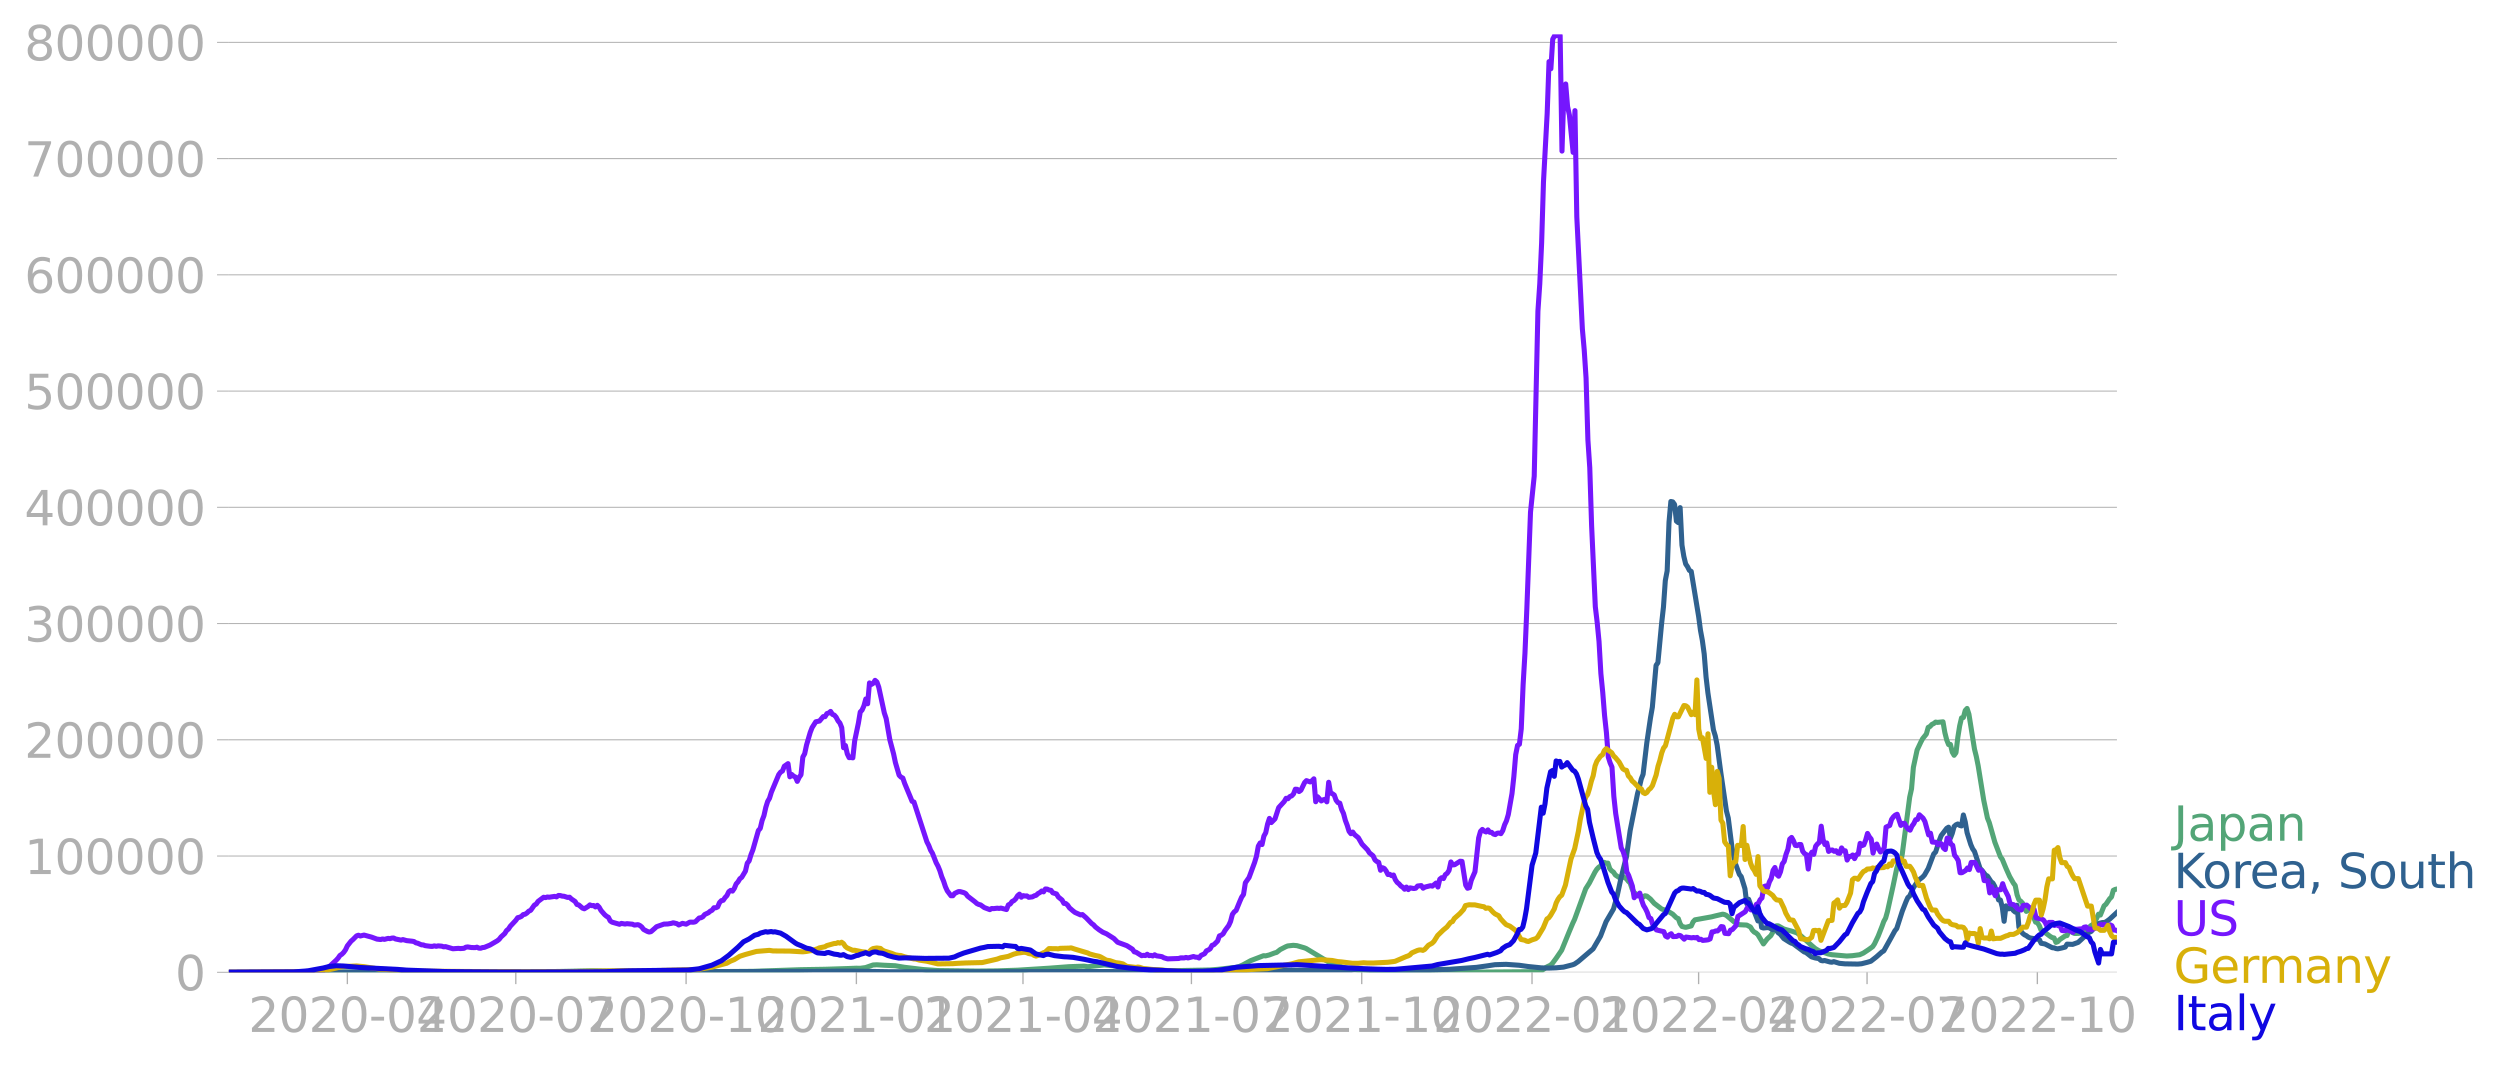 <svg xmlns="http://www.w3.org/2000/svg" xmlns:xlink="http://www.w3.org/1999/xlink" width="985.137" height="420.132" viewBox="0 0 738.852 315.099"><defs><style>*{stroke-linejoin:round;stroke-linecap:butt}</style></defs><g id="figure_1"><path id="patch_1" d="M0 315.1h738.852V0H0v315.1z" style="fill:none"/><g id="axes_1"><path id="patch_2" d="M67.645 287.35h558V10.15h-558v277.2z" style="fill:none"/><g id="matplotlib.axis_1"><g id="xtick_1"><g id="line2d_1"><defs><path id="m8a81c9439b" d="M0 0v3.5" style="stroke:#b0b0b0;stroke-width:.4"/></defs><use xlink:href="#m8a81c9439b" x="102.657" y="287.35" style="fill:#b0b0b0;stroke:#b0b0b0;stroke-width:.4"/></g><g id="text_1" style="fill:#b0b0b0" transform="matrix(.14 0 0 -.14 73.409 304.988)"><defs><path id="DejaVuSans-32" d="M1228 531h2203V0H469v531q359 372 979 998 621 627 780 809 303 340 423 576 121 236 121 464 0 372-261 606-261 235-680 235-297 0-627-103-329-103-704-313v638q381 153 712 231 332 78 607 78 725 0 1156-363 431-362 431-968 0-288-108-546-107-257-392-607-78-91-497-524-418-433-1181-1211z" transform="scale(.016)"/><path id="DejaVuSans-30" d="M2034 4250q-487 0-733-480-245-479-245-1442 0-959 245-1439 246-480 733-480 491 0 736 480 246 480 246 1439 0 963-246 1442-245 480-736 480zm0 500q785 0 1199-621 414-620 414-1801 0-1178-414-1799Q2819-91 2034-91q-784 0-1198 620-414 621-414 1799 0 1181 414 1801 414 621 1198 621z" transform="scale(.016)"/><path id="DejaVuSans-2d" d="M313 2009h1684v-512H313v512z" transform="scale(.016)"/><path id="DejaVuSans-34" d="M2419 4116 825 1625h1594v2491zm-166 550h794V1625h666v-525h-666V0h-628v1100H313v609l1940 2957z" transform="scale(.016)"/></defs><use xlink:href="#DejaVuSans-32"/><use xlink:href="#DejaVuSans-30" x="63.623"/><use xlink:href="#DejaVuSans-32" x="127.246"/><use xlink:href="#DejaVuSans-30" x="190.869"/><use xlink:href="#DejaVuSans-2d" x="254.492"/><use xlink:href="#DejaVuSans-30" x="290.576"/><use xlink:href="#DejaVuSans-34" x="354.199"/></g></g><g id="xtick_2"><use xlink:href="#m8a81c9439b" id="line2d_2" x="152.439" y="287.35" style="fill:#b0b0b0;stroke:#b0b0b0;stroke-width:.4"/><g id="text_2" style="fill:#b0b0b0" transform="matrix(.14 0 0 -.14 123.191 304.988)"><defs><path id="DejaVuSans-37" d="M525 4666h3000v-269L1831 0h-659l1594 4134H525v532z" transform="scale(.016)"/></defs><use xlink:href="#DejaVuSans-32"/><use xlink:href="#DejaVuSans-30" x="63.623"/><use xlink:href="#DejaVuSans-32" x="127.246"/><use xlink:href="#DejaVuSans-30" x="190.869"/><use xlink:href="#DejaVuSans-2d" x="254.492"/><use xlink:href="#DejaVuSans-30" x="290.576"/><use xlink:href="#DejaVuSans-37" x="354.199"/></g></g><g id="xtick_3"><use xlink:href="#m8a81c9439b" id="line2d_3" x="202.769" y="287.35" style="fill:#b0b0b0;stroke:#b0b0b0;stroke-width:.4"/><g id="text_3" style="fill:#b0b0b0" transform="matrix(.14 0 0 -.14 173.52 304.988)"><defs><path id="DejaVuSans-31" d="M794 531h1031v3560L703 3866v575l1116 225h631V531h1031V0H794v531z" transform="scale(.016)"/></defs><use xlink:href="#DejaVuSans-32"/><use xlink:href="#DejaVuSans-30" x="63.623"/><use xlink:href="#DejaVuSans-32" x="127.246"/><use xlink:href="#DejaVuSans-30" x="190.869"/><use xlink:href="#DejaVuSans-2d" x="254.492"/><use xlink:href="#DejaVuSans-31" x="290.576"/><use xlink:href="#DejaVuSans-30" x="354.199"/></g></g><g id="xtick_4"><use xlink:href="#m8a81c9439b" id="line2d_4" x="253.098" y="287.35" style="fill:#b0b0b0;stroke:#b0b0b0;stroke-width:.4"/><g id="text_4" style="fill:#b0b0b0" transform="matrix(.14 0 0 -.14 223.85 304.988)"><use xlink:href="#DejaVuSans-32"/><use xlink:href="#DejaVuSans-30" x="63.623"/><use xlink:href="#DejaVuSans-32" x="127.246"/><use xlink:href="#DejaVuSans-31" x="190.869"/><use xlink:href="#DejaVuSans-2d" x="254.492"/><use xlink:href="#DejaVuSans-30" x="290.576"/><use xlink:href="#DejaVuSans-31" x="354.199"/></g></g><g id="xtick_5"><use xlink:href="#m8a81c9439b" id="line2d_5" x="302.333" y="287.35" style="fill:#b0b0b0;stroke:#b0b0b0;stroke-width:.4"/><g id="text_5" style="fill:#b0b0b0" transform="matrix(.14 0 0 -.14 273.085 304.988)"><use xlink:href="#DejaVuSans-32"/><use xlink:href="#DejaVuSans-30" x="63.623"/><use xlink:href="#DejaVuSans-32" x="127.246"/><use xlink:href="#DejaVuSans-31" x="190.869"/><use xlink:href="#DejaVuSans-2d" x="254.492"/><use xlink:href="#DejaVuSans-30" x="290.576"/><use xlink:href="#DejaVuSans-34" x="354.199"/></g></g><g id="xtick_6"><use xlink:href="#m8a81c9439b" id="line2d_6" x="352.116" y="287.35" style="fill:#b0b0b0;stroke:#b0b0b0;stroke-width:.4"/><g id="text_6" style="fill:#b0b0b0" transform="matrix(.14 0 0 -.14 322.868 304.988)"><use xlink:href="#DejaVuSans-32"/><use xlink:href="#DejaVuSans-30" x="63.623"/><use xlink:href="#DejaVuSans-32" x="127.246"/><use xlink:href="#DejaVuSans-31" x="190.869"/><use xlink:href="#DejaVuSans-2d" x="254.492"/><use xlink:href="#DejaVuSans-30" x="290.576"/><use xlink:href="#DejaVuSans-37" x="354.199"/></g></g><g id="xtick_7"><use xlink:href="#m8a81c9439b" id="line2d_7" x="402.445" y="287.35" style="fill:#b0b0b0;stroke:#b0b0b0;stroke-width:.4"/><g id="text_7" style="fill:#b0b0b0" transform="matrix(.14 0 0 -.14 373.197 304.988)"><use xlink:href="#DejaVuSans-32"/><use xlink:href="#DejaVuSans-30" x="63.623"/><use xlink:href="#DejaVuSans-32" x="127.246"/><use xlink:href="#DejaVuSans-31" x="190.869"/><use xlink:href="#DejaVuSans-2d" x="254.492"/><use xlink:href="#DejaVuSans-31" x="290.576"/><use xlink:href="#DejaVuSans-30" x="354.199"/></g></g><g id="xtick_8"><use xlink:href="#m8a81c9439b" id="line2d_8" x="452.774" y="287.35" style="fill:#b0b0b0;stroke:#b0b0b0;stroke-width:.4"/><g id="text_8" style="fill:#b0b0b0" transform="matrix(.14 0 0 -.14 423.526 304.988)"><use xlink:href="#DejaVuSans-32"/><use xlink:href="#DejaVuSans-30" x="63.623"/><use xlink:href="#DejaVuSans-32" x="127.246"/><use xlink:href="#DejaVuSans-32" x="190.869"/><use xlink:href="#DejaVuSans-2d" x="254.492"/><use xlink:href="#DejaVuSans-30" x="290.576"/><use xlink:href="#DejaVuSans-31" x="354.199"/></g></g><g id="xtick_9"><use xlink:href="#m8a81c9439b" id="line2d_9" x="502.01" y="287.35" style="fill:#b0b0b0;stroke:#b0b0b0;stroke-width:.4"/><g id="text_9" style="fill:#b0b0b0" transform="matrix(.14 0 0 -.14 472.762 304.988)"><use xlink:href="#DejaVuSans-32"/><use xlink:href="#DejaVuSans-30" x="63.623"/><use xlink:href="#DejaVuSans-32" x="127.246"/><use xlink:href="#DejaVuSans-32" x="190.869"/><use xlink:href="#DejaVuSans-2d" x="254.492"/><use xlink:href="#DejaVuSans-30" x="290.576"/><use xlink:href="#DejaVuSans-34" x="354.199"/></g></g><g id="xtick_10"><use xlink:href="#m8a81c9439b" id="line2d_10" x="551.792" y="287.35" style="fill:#b0b0b0;stroke:#b0b0b0;stroke-width:.4"/><g id="text_10" style="fill:#b0b0b0" transform="matrix(.14 0 0 -.14 522.544 304.988)"><use xlink:href="#DejaVuSans-32"/><use xlink:href="#DejaVuSans-30" x="63.623"/><use xlink:href="#DejaVuSans-32" x="127.246"/><use xlink:href="#DejaVuSans-32" x="190.869"/><use xlink:href="#DejaVuSans-2d" x="254.492"/><use xlink:href="#DejaVuSans-30" x="290.576"/><use xlink:href="#DejaVuSans-37" x="354.199"/></g></g><g id="xtick_11"><use xlink:href="#m8a81c9439b" id="line2d_11" x="602.121" y="287.35" style="fill:#b0b0b0;stroke:#b0b0b0;stroke-width:.4"/><g id="text_11" style="fill:#b0b0b0" transform="matrix(.14 0 0 -.14 572.874 304.988)"><use xlink:href="#DejaVuSans-32"/><use xlink:href="#DejaVuSans-30" x="63.623"/><use xlink:href="#DejaVuSans-32" x="127.246"/><use xlink:href="#DejaVuSans-32" x="190.869"/><use xlink:href="#DejaVuSans-2d" x="254.492"/><use xlink:href="#DejaVuSans-31" x="290.576"/><use xlink:href="#DejaVuSans-30" x="354.199"/></g></g></g><g id="matplotlib.axis_2"><g id="ytick_1"><path id="line2d_12" d="M67.645 287.35h558" clip-path="url(#p46cbf58a76)" style="fill:none;stroke:#b0b0b0;stroke-width:.3;stroke-linecap:square"/><g id="line2d_13"><defs><path id="m3ed9dcb5ac" d="M0 0h-3.5" style="stroke:#b0b0b0;stroke-width:.3"/></defs><use xlink:href="#m3ed9dcb5ac" x="67.645" y="287.35" style="fill:#b0b0b0;stroke:#b0b0b0;stroke-width:.3"/></g><use xlink:href="#DejaVuSans-30" id="text_12" style="fill:#b0b0b0" transform="matrix(.14 0 0 -.14 51.737 292.669)"/></g><g id="ytick_2"><path id="line2d_14" d="M67.645 252.996h558" clip-path="url(#p46cbf58a76)" style="fill:none;stroke:#b0b0b0;stroke-width:.3;stroke-linecap:square"/><use xlink:href="#m3ed9dcb5ac" id="line2d_15" x="67.645" y="252.996" style="fill:#b0b0b0;stroke:#b0b0b0;stroke-width:.3"/><g id="text_13" style="fill:#b0b0b0" transform="matrix(.14 0 0 -.14 7.2 258.315)"><use xlink:href="#DejaVuSans-31"/><use xlink:href="#DejaVuSans-30" x="63.623"/><use xlink:href="#DejaVuSans-30" x="127.246"/><use xlink:href="#DejaVuSans-30" x="190.869"/><use xlink:href="#DejaVuSans-30" x="254.492"/><use xlink:href="#DejaVuSans-30" x="318.115"/></g></g><g id="ytick_3"><path id="line2d_16" d="M67.645 218.642h558" clip-path="url(#p46cbf58a76)" style="fill:none;stroke:#b0b0b0;stroke-width:.3;stroke-linecap:square"/><use xlink:href="#m3ed9dcb5ac" id="line2d_17" x="67.645" y="218.642" style="fill:#b0b0b0;stroke:#b0b0b0;stroke-width:.3"/><g id="text_14" style="fill:#b0b0b0" transform="matrix(.14 0 0 -.14 7.2 223.961)"><use xlink:href="#DejaVuSans-32"/><use xlink:href="#DejaVuSans-30" x="63.623"/><use xlink:href="#DejaVuSans-30" x="127.246"/><use xlink:href="#DejaVuSans-30" x="190.869"/><use xlink:href="#DejaVuSans-30" x="254.492"/><use xlink:href="#DejaVuSans-30" x="318.115"/></g></g><g id="ytick_4"><path id="line2d_18" d="M67.645 184.288h558" clip-path="url(#p46cbf58a76)" style="fill:none;stroke:#b0b0b0;stroke-width:.3;stroke-linecap:square"/><use xlink:href="#m3ed9dcb5ac" id="line2d_19" x="67.645" y="184.288" style="fill:#b0b0b0;stroke:#b0b0b0;stroke-width:.3"/><g id="text_15" style="fill:#b0b0b0" transform="matrix(.14 0 0 -.14 7.2 189.607)"><defs><path id="DejaVuSans-33" d="M2597 2516q453-97 707-404 255-306 255-756 0-690-475-1069Q2609-91 1734-91q-293 0-604 58T488 141v609q262-153 574-231 313-78 654-78 593 0 904 234t311 681q0 413-289 645-289 233-804 233h-544v519h569q465 0 712 186t247 536q0 359-255 551-254 193-729 193-260 0-557-57-297-56-653-174v562q360 100 674 150t592 50q719 0 1137-327 419-326 419-882 0-388-222-655t-631-370z" transform="scale(.016)"/></defs><use xlink:href="#DejaVuSans-33"/><use xlink:href="#DejaVuSans-30" x="63.623"/><use xlink:href="#DejaVuSans-30" x="127.246"/><use xlink:href="#DejaVuSans-30" x="190.869"/><use xlink:href="#DejaVuSans-30" x="254.492"/><use xlink:href="#DejaVuSans-30" x="318.115"/></g></g><g id="ytick_5"><path id="line2d_20" d="M67.645 149.934h558" clip-path="url(#p46cbf58a76)" style="fill:none;stroke:#b0b0b0;stroke-width:.3;stroke-linecap:square"/><use xlink:href="#m3ed9dcb5ac" id="line2d_21" x="67.645" y="149.934" style="fill:#b0b0b0;stroke:#b0b0b0;stroke-width:.3"/><g id="text_16" style="fill:#b0b0b0" transform="matrix(.14 0 0 -.14 7.2 155.253)"><use xlink:href="#DejaVuSans-34"/><use xlink:href="#DejaVuSans-30" x="63.623"/><use xlink:href="#DejaVuSans-30" x="127.246"/><use xlink:href="#DejaVuSans-30" x="190.869"/><use xlink:href="#DejaVuSans-30" x="254.492"/><use xlink:href="#DejaVuSans-30" x="318.115"/></g></g><g id="ytick_6"><path id="line2d_22" d="M67.645 115.58h558" clip-path="url(#p46cbf58a76)" style="fill:none;stroke:#b0b0b0;stroke-width:.3;stroke-linecap:square"/><use xlink:href="#m3ed9dcb5ac" id="line2d_23" x="67.645" y="115.581" style="fill:#b0b0b0;stroke:#b0b0b0;stroke-width:.3"/><g id="text_17" style="fill:#b0b0b0" transform="matrix(.14 0 0 -.14 7.2 120.9)"><defs><path id="DejaVuSans-35" d="M691 4666h2478v-532H1269V2991q137 47 274 70 138 23 276 23 781 0 1237-428 457-428 457-1159 0-753-469-1171Q2575-91 1722-91q-294 0-599 50Q819 9 494 109v635q281-153 581-228t634-75q541 0 856 284 316 284 316 772 0 487-316 771-315 285-856 285-253 0-505-56-251-56-513-175v2344z" transform="scale(.016)"/></defs><use xlink:href="#DejaVuSans-35"/><use xlink:href="#DejaVuSans-30" x="63.623"/><use xlink:href="#DejaVuSans-30" x="127.246"/><use xlink:href="#DejaVuSans-30" x="190.869"/><use xlink:href="#DejaVuSans-30" x="254.492"/><use xlink:href="#DejaVuSans-30" x="318.115"/></g></g><g id="ytick_7"><path id="line2d_24" d="M67.645 81.227h558" clip-path="url(#p46cbf58a76)" style="fill:none;stroke:#b0b0b0;stroke-width:.3;stroke-linecap:square"/><use xlink:href="#m3ed9dcb5ac" id="line2d_25" x="67.645" y="81.227" style="fill:#b0b0b0;stroke:#b0b0b0;stroke-width:.3"/><g id="text_18" style="fill:#b0b0b0" transform="matrix(.14 0 0 -.14 7.2 86.546)"><defs><path id="DejaVuSans-36" d="M2113 2584q-425 0-674-291-248-290-248-796 0-503 248-796 249-292 674-292t673 292q248 293 248 796 0 506-248 796-248 291-673 291zm1253 1979v-575q-238 112-480 171-242 60-480 60-625 0-955-422-329-422-376-1275 184 272 462 417 279 145 613 145 703 0 1111-427 408-426 408-1160 0-719-425-1154Q2819-91 2113-91q-810 0-1238 620-428 621-428 1799 0 1106 525 1764t1409 658q238 0 480-47t505-140z" transform="scale(.016)"/></defs><use xlink:href="#DejaVuSans-36"/><use xlink:href="#DejaVuSans-30" x="63.623"/><use xlink:href="#DejaVuSans-30" x="127.246"/><use xlink:href="#DejaVuSans-30" x="190.869"/><use xlink:href="#DejaVuSans-30" x="254.492"/><use xlink:href="#DejaVuSans-30" x="318.115"/></g></g><g id="ytick_8"><path id="line2d_26" d="M67.645 46.873h558" clip-path="url(#p46cbf58a76)" style="fill:none;stroke:#b0b0b0;stroke-width:.3;stroke-linecap:square"/><use xlink:href="#m3ed9dcb5ac" id="line2d_27" x="67.645" y="46.873" style="fill:#b0b0b0;stroke:#b0b0b0;stroke-width:.3"/><g id="text_19" style="fill:#b0b0b0" transform="matrix(.14 0 0 -.14 7.2 52.192)"><use xlink:href="#DejaVuSans-37"/><use xlink:href="#DejaVuSans-30" x="63.623"/><use xlink:href="#DejaVuSans-30" x="127.246"/><use xlink:href="#DejaVuSans-30" x="190.869"/><use xlink:href="#DejaVuSans-30" x="254.492"/><use xlink:href="#DejaVuSans-30" x="318.115"/></g></g><g id="ytick_9"><path id="line2d_28" d="M67.645 12.519h558" clip-path="url(#p46cbf58a76)" style="fill:none;stroke:#b0b0b0;stroke-width:.3;stroke-linecap:square"/><use xlink:href="#m3ed9dcb5ac" id="line2d_29" x="67.645" y="12.519" style="fill:#b0b0b0;stroke:#b0b0b0;stroke-width:.3"/><g id="text_20" style="fill:#b0b0b0" transform="matrix(.14 0 0 -.14 7.2 17.838)"><defs><path id="DejaVuSans-38" d="M2034 2216q-450 0-708-241-257-241-257-662 0-422 257-663 258-241 708-241t709 242q260 243 260 662 0 421-258 662-257 241-711 241zm-631 268q-406 100-633 378-226 279-226 679 0 559 398 884 399 325 1092 325 697 0 1094-325t397-884q0-400-227-679-226-278-629-378 456-106 710-416 255-309 255-755 0-679-414-1042Q2806-91 2034-91q-771 0-1186 362-414 363-414 1042 0 446 256 755 257 310 713 416zm-231 997q0-362 226-565 227-203 636-203 407 0 636 203 230 203 230 565 0 363-230 566-229 203-636 203-409 0-636-203-226-203-226-566z" transform="scale(.016)"/></defs><use xlink:href="#DejaVuSans-38"/><use xlink:href="#DejaVuSans-30" x="63.623"/><use xlink:href="#DejaVuSans-30" x="127.246"/><use xlink:href="#DejaVuSans-30" x="190.869"/><use xlink:href="#DejaVuSans-30" x="254.492"/><use xlink:href="#DejaVuSans-30" x="318.115"/></g></g></g><path id="line2d_30" d="m67.645 287.35 37.747-.104 10.941-.018 14.224.11 23.523-.047 12.583-.207 8.206-.175 6.564.118 19.694.174 7.66-.03 13.676-.099 14.223-.491 7.112-.12 7.112-.229 2.188-.085 1.094.029 1.641-.218 1.094-.384 1.094-.379 1.095-.06 2.188.134 3.282.15 2.735.457 5.471.657 4.377.307 11.488.154 6.017-.058 6.018-.202 9.3-.588 6.018-.452 4.376-.155 1.094.16 4.924-.521 13.676 1.412 4.924.242 3.282.017 9.3-.181 2.735-.222 3.83-.453 1.094-.081 1.094-.309 1.094-.492 2.188-1.198 3.83-1.474.547.067 1.094-.266 1.641-.615.547-.14 1.094-.855 1.642-.842.547-.22 1.64-.185 1.095.096 2.188.639.547.215 6.565 3.953 4.376 1.606 1.642.426 1.64.214 1.095.064 1.641.202 2.735.192 4.924.169 23.523.158 19.695-.151 1.094-.146 1.094-.474 1.094-.77 1.094-.528.547-.528 1.094-1.482 1.641-2.401 2.189-5.366 1.094-2.61.547-1.17 3.282-9.02 1.094-1.726 1.641-3.196.547-.853.548-.583.547-.346.547-.957.547-.143.547.232.547-.008.547 1.66.547.616.547.388.547.834 1.641 1.082.547-.642 1.094.694.547.716.548.519.547 1.666.547 1.083 1.094.843.547.04.547.208.547.38.547-.443.547.095 1.094.895 1.094 1.252 2.189 1.669 1.64.527 1.642.998 1.094 1.08.547.236.547 1.51.547.813 1.094.268 1.641-.425.548-1.2.547-.601 4.923-.887 1.094-.277 2.188-.508.548.12.547.25 2.188 1.836 1.094.73.547.179 2.188.106 1.094.573.547.925.547.572.548.274.547.493 1.64 2.736 1.095-1.451 1.094-1.01 1.641-2.885.547-.005 1.641.93 1.095.315 1.094.28 1.64.538 1.095.767 3.282 2.954 1.094.934 1.095.643 1.094.393 1.64.562 1.095.224 4.376.384 1.642-.095 2.188-.289 1.094-.492 1.641-1.09 1.094-.798.547-.827 1.094-2.31 1.095-2.793.547-1.512.547-1 .547-1.95 1.64-7.453 1.095-5.258.547-1.914.547.457.547-2.849 2.188-16.757.547-2.47.548-6.366 1.094-5.102 1.094-2.331.547-1.045 1.094-1.356.547-1.969.547-.274.547-.609.547-.257.547-.425.547.09 1.641-.173.548 3.189.547 2.151.547 1.378.547-.034.547 2.274.547.93.547-.755.547-4.53.547-3.412.547-2.347.547-.12.547-2.077.547-.595.547 1.7 1.641 10.315.548 2.213.547 2.742 1.64 10.166 1.095 5.246.547 1.367 1.641 5.775 1.641 4.293.547.743 1.094 2.656 1.095 2.451 1.094 1.923.547.727.547 2.74.547 1.493.547.418.547.595.547 1.557.547.849.547-.27.547-.588.547.973.547 1.727.547 1.335.547.177.548.857.547 1.392.547.195 2.188 1.638.547.32.547.104.547 1.306.547-.204.547-.6 1.641-1.1.547-.114.547-1.431.548.095.547.47.547.246 1.094-.012.547-.072 1.094-.597 1.094-.7 1.094-.987.547-.27 1.094-1.848.547-1.214.547.255 1.095-2.72.547-.456 1.094-1.627.547-.544.547-1.965.547-.26.547-.123h0" clip-path="url(#p46cbf58a76)" style="fill:none;stroke:#53a577;stroke-width:1.5;stroke-linecap:square"/><path id="line2d_31" d="m67.645 287.35 16.959-.105 3.83-.104 8.205.174 11.488.019 25.712.003 109.412-.262 4.923-.073 4.924.02 9.3.158 10.394.038 33.37-.068 10.942-.03 9.3.016 6.565.007 13.129.048 8.753-.125 6.565-.21 20.24-.133 6.565.051 8.206-.08 1.642.008 3.282-.264 1.641.08 4.924.203 6.564.162 3.283-.13 4.376-.15 6.018-.122 8.206-.586 3.282-.458 2.188-.331 3.283-.103 3.829.268 2.735.38 3.83.39 2.188.07 2.188-.085 2.188-.2 2.736-.703.547-.22 1.094-.743 4.376-3.734 2.189-3.757 1.64-4.27 2.189-3.735 1.094-3.92 1.094-5.064 1.094-4.374.547-2.08 1.095-7.75 2.188-10.946.547-1.936.547-2.345.547-1.414 1.094-9.279 1.094-7.418.547-3.127 1.094-12.363.547-.792 1.095-11.577.547-4.861.547-7.834.547-2.86.547-14.419.547-6.087.547.113.547.76.547 4.937.547.422.547-4.416.547 11.078.547 3.319.547 2.25.547.813.547 1.078.547.312 2.189 13.333.547 4.114.547 2.946.547 3.994.547 6.786.547 4.707 1.641 10.96.547 1.78.547 2.715 1.094 8.206 1.642 11.218.547 2.12 1.094 8.653.547 2.826.547 2.199 1.094 2.98.547.657 1.094 3.566.547 4.458.547-1.324 1.094 2.9.547.701 1.095 2.798.547-2.075.547 3.989.547.182 1.094-.138.547.055 1.094.566.547-.28.547.492.547.718.547.359 1.094 1.345 1.642 1.039.547.301.547.163 3.282 2.439.547.188 1.641 1.286 1.094.314 1.095.193.547.54.547.121.547-.11 1.64.454.548.059.547-.177 1.641.5 1.641.157 3.83.07 1.094-.1 1.641-.41 1.094-.327 1.641-1.28 1.642-1.459.547-.316 2.188-3.94 1.094-2.01.547-.668 1.641-5.118 1.094-2.795.547-1.232.547-.47 1.095-2.431 1.094-1.663.547-.659 1.094-.832.547-.61 1.094-1.926 1.641-4.327.547-.52 1.094-3.435.547-1.44 1.642-2.15.547-.334.547 3.224.547-1.419.547-2.026.547-.494.547-.237.547.425.547.148.547-3.237.547 2.036.547 3.2 1.094 3.508.547 1.259.547.78 1.642 4.987.547.566 1.094 1.426.547.275 1.094 1.68.547.436.547.988 1.094 3.967.547.03.547 2.082.547 4.196.547-4.552.548.862.547-.033.547-.321.547.86.547.463.547-2.023.547 6.496.547 1.116.547.692.547.44.547.257.547.417.547.25 2.736.46.547 1.126 1.094.18 2.188 1.121.547.047.547.206.547.082 1.094-.23 1.094-.288.547-.87 1.642.071 1.64-.594 3.283-3.01.547-.207 1.641-1.988.547-.37 1.095-.28.547-.009.547-.192 1.094-.796 2.188-2.029h0" clip-path="url(#p46cbf58a76)" style="fill:none;stroke:#2f618f;stroke-width:1.5;stroke-linecap:square"/><path id="line2d_32" d="m67.645 287.35 24.618-.097 2.188-.184 1.094-.312 1.641-.964 2.188-2.026.547-.6.548-.793.547-.354.547-.54.547-.773.547-1.163 1.094-1.389.547-.469 1.094-1.103.547-.185.547.224 1.094-.27 2.189.592 1.64.602 1.095.121.547-.167.547.125 1.094-.292.547.081.547-.16.547-.04.547.29 1.094.223.547.123.548-.165 1.094.308 1.64.177.548.095.547.378.547.12 1.094.474.547.028.547.212 1.641.212.547.004.548-.154.547.144.547-.136 1.094.087.547.197.547-.073 2.188.641 1.641-.119.547.065 1.094-.08.548-.329.547-.076 1.094.172 1.094.033.547-.132.547.27.547.038.547-.195.547-.056 1.641-.677 2.189-1.277.547-.436.547-.699 1.094-.998.547-.888.547-.44.547-.836 1.641-1.754.547-.771.547-.127.547-.255.547-.541.547-.103.547-.362.548-.547.547-.233 1.094-1.546.547-.307.547-.785 1.641-1.23.547.113.547-.191.547.06 1.641-.244.547.147.547-.418.548.028.547.165.547.043 1.094.35.547-.07.547.52 1.094.74.547.888.547.143 1.094.936.547.192 1.094-.67.547-.477.548.233.547-.053.547.421.547-.473.547.562.547.962 1.094 1.252.547.458.547.31.547 1.089.547.346 2.188.625.547-.26 1.095.187.547-.11 1.64.158.548.256 1.094-.122.547.25.547.433.547.73 1.094.58.547.189.547-.117 1.095-.954.547-.506 2.188-.774 1.094-.032 1.094-.183.547-.172 1.094.263.547.388 1.094-.48 1.095.241 1.094-.607 1.094.022.547-.132 1.094-1.102.547-.088.547-.287.547-.662 1.094-.522.547-.47.547-.275.547-.734.547.02.548-.265.547-1.266.547-.584.547-.108.547-.803.547-.58.547-1.139.547-.397.547.206.547-.806.547-1.324.547-.615.547-.904.547-.427 1.094-1.826.547-2.35.548-.676.547-1.83.547-1.4 1.64-5.755.548-.611.547-2.33.547-1.452.547-2.444.547-1.745.547-.937.547-1.785 2.188-5.22.548-.724.547-.33.547-1.406 1.094-.766.547 3.885.547-.689.547.496.547.273.547 1.271.547-1.172.547-.775.547-5.238.547-.982.547-2.573 1.094-3.745.548-1.406 1.094-1.718 1.094-.224 1.094-1.3.547.009.547-.907.547-.169.547-.47.547.87.547.219.547.63.547 1.053.547.658.547 1.356.548 5.938.547-.642.547 2.455.547 1.12.547-.044.547.1.547-5.017 1.094-5.23.547-3.288.547-.597.547-1.247.547-2.018.547 1.412.547-6.155.547.447.547-.331.548-.87.547.48.547 1.53 1.64 7.612.548 1.658 1.094 6.315 1.094 4.118.547 2.598 1.094 3.73.547.553.547.28.547 1.594 1.642 3.944.547 1.337.547.202 3.83 11.765.546 1.069.547 1.41.547.907 1.094 2.786.548 1.03.547 1.326.547 1.761.547 1.311.547 1.665.547 1.212 1.094 1.46.547.004.547-.687 1.094-.533.547-.003 1.094.31.547.29.547.744 2.189 1.685.547.496.547.263.547.14 1.094.789 1.641.607.547-.332.547.037 1.094-.128.547.067.548-.097 1.64.422.548-1.372.547-.254.547-.747.547-.272.547-.538.547-.895.547-.465.547.905.547-.465.547.111.547-.035.547.417 1.095-.134.547-.312.547-.147.547-.517.547-.287.547-.464.547.247.547-.85.547.039.547.276.547.08.547.736 1.094.337.547.902 1.094.899.548.986.547.052.547.463.547.812 1.094.94.547.416 1.641.73.547-.102 1.094.95 1.641 1.693.547.386.548.618 1.094.848 1.094.718 1.094.47 2.188 1.391 1.094 1.104 2.736 1.01 1.64 1.043.548.777.547.132 1.641 1.018.547-.107.547.064.547-.385.547.407.547-.08.547.17.547-.342.547.311 1.095.155.547.106.547.316 1.094.32 3.282-.114.547-.173 1.094.004.547-.149.547.16 1.642-.423.547.185.547.02.547.226.547-.738 1.094-.531.547-.853.547-.233.547-.368.547-1.006.547-.191 1.094-1.083.547-1.524.548-.199.547-.422.547-.96 1.094-1.48.547-1.201.547-2.1.547-.75.547-.405 1.094-2.675.547-1.262.547-.781.547-3.454 1.094-1.574 1.642-4.456.547-1.827.547-2.98.547-.943.547.475.547-2.498.547-.992.547-2.556.547-1.68.547 1.23 1.094-1.102 1.094-3.33 1.642-1.792.547-.95.547.124.547-.63.547-.2.547-.582.547-1.398.547.038.547.656.547-.383 1.094-2.283.547-.56 1.094.383.547-.352.547-.564.548 6.77.547-1.477 1.094 1.24.547-.323.547-.155.547.742.547-5.779.547 3.166.547.214.547.395.547 1.527.547.697.547.175.547 1.88.547 1.164.547 2.046.548 1.451.547 1.77.547.707.547-.472.547.76 1.094.903 1.094 1.898 1.641 1.71.547.867 1.094.893.547 1.192.547.463.548.257.547 2.342.547-.759.547.218.547.732.547 1.07.547-.052.547.384.547-.186.547 1.391.547.79.547.435.547.632.547.347.547.6.547-.63.547.735.548-.501 1.094.19.547-.097.547-.64 1.094-.137.547.774.547-.33 1.641-.406.547.124 1.094-.9.547 1.163.547-2.307.548-.437.547.25.547-1.165.547-.396.547-.848.547-2.503.547.876.547-.05 1.641-1.04.547.058 1.094 7.006.547.922.547-.175.547-2.17 1.095-2.522 1.094-10.016.547-1.94.547-.558.547.496.547.252.547-.612.547.707.547.022.547.505.547.151.547-.408.547-.044.547.181.547-.895.548-1.723.547-1.174.547-1.841 1.094-6.222.547-5.02.547-6.484.547-2.729.547-.33.547-4.566.547-12.996.547-9.323.547-12.93 1.094-28.81 1.094-10.614 1.095-48.745.547-8.087.547-12.076.547-18.043 1.094-20.25.547-15.311.547 2.104.547-8.747.547-1.011.547-.008.547-.41.547.355.547 34.152.547-17.055.547-2.77.548 6.622.547 2.585 1.094 10.996.547-12.328.547 31.427 1.641 33.057.547 6.206.547 8.323.547 18.354.547 8.151.547 17.169 1.094 23.935.547 4.599.548 5.68.547 9.48.547 5.522.547 6.884.547 5.051.547 7.195.547 1.732.547 1.26.547 8.629.547 5.068 1.641 10.192.547 1.014.547 1.745.547 4.305.547 1.046 1.095 3.142.547 3.45.547-.772.547.245.547-.836.547 2.1.547 1.524.547.884.547 1.128.547 1.595.547.29.547 1.736 1.094 1.62 2.189.52.547 1.325.547.292.547-.698.547-.307.547.84 1.094-.049.547-.34.547.112 1.094 1.042.547-.624 1.641.236.548-.099.547.089.547-.118.547.652.547-.115.547.345 1.094-.105.547-.088.547-.254.547-2.063.547-.05.547-.238h.547l.547-.503.547-.792.547.089.548 1.914 1.094.105.547-1.053.547-.16 1.094-1.195.547-2.68 2.188-1.418.547-1.081.547-.817.547 1.353 1.094-.38.548-1.258.547-.235.547-1.105.547-.55.547-3.328.547-.199.547.528.547-1.733.547-1.02.547-2.39.547-.841.547 2.051.547.519.547-1.302.547-2.343.547-.724.547-2.103.548-1.472.547-3.019.547-.49.547.97.547 1.37.547.079.547-.338.547.008.547 2.001.547.682.547.31.547 4.25.547-4.097.547-.893.547.647.547-2.404.547-.68.548-.452.547-4.775.547 3.949.547 1.474.547-.467.547 2.493.547-.353.547-.072.547.392.547-.163.547.675.547.093.547-1.601.547.86.547-.014.547 2.735.547-1.04.548-.024.547-.425.547 1.064.547-1.14.547-.207.547-3.152.547.662.547-.226.547-1.425.547-1.947.547 1.009.547.68.547 4.12.547-2.16.547-.514.547 1.403.547.94.548-.425.547-.79.547-6.134 1.094-.504.547-1.782.547-.759.547-.501.547-.25 1.094 3.287.547-.592.547-.015.547 1.07.547.63.547.313.547-1.212.548-.733.547-1.147.547-.078.547-1.367 1.094 1.01.547.97 1.094 3.959.547-.495.547 2.612 1.094.07.547.712.547-.433.547.205.547 1.198.548.456.547-3.37.547.14.547 1.596.547.389.547 2.92.547.672.547.938.547 3.563.547-.002 1.094-.663.547-.728.547.465.547-2.113 1.094.032 1.095 2.284.547-.13.547.438.547 2.748 1.094.068.547 3.564.547-1.812.547 1.496.547 1.153.547-1.774.547.063.547-.077.547-1.763.547 1.617 1.095 2.167.547 2.187 1.094.25 1.094 1.186.547.257.547.116.547-1.328 1.094-.12 1.641 1.477.547-.166.547 2.449 1.642.348.547.285.547.765.547 1.16.547-1.218 1.094.02.547.9.547-.269.547.326.547-.128.547 1.536.547.085.547-.057.547-.778.547.843.548.162.547.305.547-.934.547.03 1.094-.107.547-.004.547-.497.547-.093.547.774.547-.177.547.258 1.094-.52.547-.117 1.094-.961.548.192.547-.21.547.296.547.928.547-1.081.547.271.547 1.275.547.019.547.27h0" clip-path="url(#p46cbf58a76)" style="fill:none;stroke:#7516fd;stroke-width:1.5;stroke-linecap:square"/><path id="line2d_33" d="m67.645 287.35 24.07-.1 3.283-.226 3.282-.67 2.736-.67 4.376-.204 2.188.21 4.377.69 3.83.234 7.658.4 23.524.161 3.282-.027 4.376.063 12.583-.052 16.959-.273 3.282.06 4.376-.05 14.224-.374 4.376-.697 4.377-1.161 1.094-.612 1.094-.437 1.641-.996 1.641-.528 1.095-.304 2.188-.6 3.282-.27.547-.045 1.094.17 1.094.008 3.83.034 3.83.22 1.093-.112 1.094-.212.548-.022 1.64-.57.548-.25 1.64-.336.548-.34 2.188-.617.547-.014.547-.25.547.147.547-.259.548.405.547.826.547.443 1.64.716.548-.018 2.188.44 1.094.108.547.302.547-.438.547-.589.547-.325 1.095-.175 1.094.14.547.466.547.295 2.188.662 1.094.455 1.094.19.547.02 1.094.38 2.736.637.547.014 1.094.336 2.188.324 3.283.786 4.376-.068 1.641-.105 2.188-.101 4.924-.12 4.376-1.018 1.095-.393 1.094-.199 1.094-.215 1.64-.671 1.095-.275 1.641-.243.547-.015.547.114.547.245 1.095.198.547.362.547.191.547-.175 1.64-.804.548-.193 1.094-1.032 2.188.02.547.059.547-.157 2.736-.071.547-.067 1.094.365 3.83 1.144.546.287 1.642.448 1.094.222.547.223 1.64.937 1.095.168 1.641.567 1.094.128 1.094.247 1.095.706 2.735.331.547-.112.547.082 1.094.36 3.282.329 2.189.12 2.188.286 4.376.144 7.112-.017 4.924-.18 12.582-.65 7.112-1.403 2.188-.61 4.924-.505 1.64-.133 2.189.159 1.094.074 1.641.332 1.094.088 3.283.414 1.64-.006 1.642-.155 1.094.076 1.641.006 4.377-.22 1.641-.202.547-.088 3.282-1.405.547-.181.548-.305.547-.587 1.64-.719.548-.15.547-.018.547.139.547-.29 1.094-1.223 1.094-.614.547-.541 1.094-1.743 1.642-1.598 1.094-.899 1.094-1.39.547-.212.547-.925 1.641-1.45 1.094-1.21.547-1.15 1.094-.24 1.095.042.547-.014 2.188.48.547.074.547.476.547-.118.547.127 1.094 1.172.547.462 1.094.556.547.898 1.095 1.19.547.534 1.094.44 1.64 1.216.548.763 1.094 1.955 1.094.222.547.276.547.106 1.094-.49 1.095-.345.547-.465 1.64-2.726 1.095-2.627.547-.33.547-.743 1.094-1.894.547-1.762.547-1.086.547-.783.547-.436 1.094-2.974 1.642-7.73 1.094-3.052 1.094-5.115.547-3.416 1.094-5.088.547-1.646.547-.732.547-1.75.547-2.184.547-1.62.547-2.88.547-1.405 1.095-1.53.547-.34.547-1.265.547-.576 1.64 1.213.548.922.547.509 1.094 1.3 1.094 2.003.547.35.547.128.547 1.635.548.536.547.947.547.457 1.094 1.148.547.565.547.186.547 1.111.547.278.547-.336.547-.804.547-.44.547-.79 1.094-3.147.547-2.556.547-1.73.548-2.202.547-1.459.547-.684 2.188-8.148.547-1.136.547.727.547.003 1.641-3.327.547.066.547.403 1.094 2.228.548-.75.547.749.547-10.262.547 14.554.547 2.727.547-.194 1.094 6.108.547-7.275.547 17.286.547-7.398.547 6.92.547 4.141.547-9.837.547 2.049.547 12.335.547.903.548 5.55.547.77.547.507.547 8.733.547-2.94.547-1.03.547-.238.547-4.785 1.094.049.547-5.61.547 9.746.547-4.194 1.094 5.295.547 1.348.547.788.548 1.142.547-5.233.547 8.618 1.094 1.55.547.158.547.034.547.292 1.094.826.547.789.547.51 1.094.166 1.094 2.27.547 1.485 1.095 1.942 1.094.166 1.64 3.128.548 2.31 1.094.172 1.094.15.547-.286.547-.432.547-2.004.547-.055.547.133.548-.128.547 2.951 2.188-5.804 1.094-.098.547-5.109.547-.377.547-.565.547 2.442.547-.732 1.094-.077.547-.847 1.095-2.803.547-3.93.547-.444h.547l.547.301 1.094-1.666.547-.653.547-.241.547-.458 1.094-.077.547-.253.547.158 1.094-.362.547.135 1.095-.055.547-.355.547.152.547-.821.547.394.547-1.331h.547l.547.171.547-.292.547-.657.547.762.547.092.547 1.523h1.094l.547.747.548.943.547 1.595 1.094 2.406 1.094-.042 1.094 3.772 1.094 2.688.547.805 1.094.042.547 1.178 1.094 1.457.547.475.548.184h1.094l.547.734.547.263 1.094.212.547.469 1.094-.003.547.164.547.71.547 2.88.547-1.955.547.15 1.094.003.548.29.547 2.598.547-4.353.547 2.582.547.19h1.094l.547.236.547-2.282.547 2.29 1.094-.143h1.094l1.641-.71.548-.135.547-.317h1.094l1.094-.526 1.641-1.613h1.094l.547-1.425.547-1.92.547-1.073.547-2.237.547-1.32h1.095l.547 4.382.547-1.85.547-2.633.547-3.815.547-2.376h1.094l.547-8.468.547-.158.547-.624.547 2.94.547 1.51h1.094l.547 1.103.547.328.548 1.394.547 1.075.547.828h1.094l2.735 8.119h1.094l1.094 6.468.547.014.547.238.547.435h1.095l.547-.614.547-.876.547 1.961.547 1.125.547.515h1.094" clip-path="url(#p46cbf58a76)" style="fill:none;stroke:#d8b009;stroke-width:1.5;stroke-linecap:square"/><path id="line2d_34" d="m67.645 287.35 19.147-.107 3.282-.243 1.095-.11 4.376-.812 1.641-.416 2.188-.253 2.189.085 4.923.44 10.941.555 2.736.22 11.488.424 17.506.14 2.735-.009 3.282.018 23.524-.099 3.83-.154 3.282-.117 17.506-.233 3.282-.36 3.83-1.09 2.188-1.02.547-.245 2.188-1.619 2.735-2.4 1.641-1.603 1.642-.838 1.64-1.101 1.095-.281.547-.336 1.641-.441.547.125 1.094-.169.547.142.547-.064 1.094.268.548.122 1.64.934 2.736 1.994.547.322 1.094.442 1.641.75 1.094.219.548.221 1.094.696.547.264 2.188.184.547-.236.547-.06 1.641.478 1.094.132.547.18.547.009.548-.179 1.094.593 1.094.215.547-.112 1.094-.423.547-.07.547-.26 1.094-.313.547-.203 1.094.478.547-.4.547-.215.548-.085.547.056.547.223 1.094.126.547.18 1.094.48 1.641.449 1.641.314 1.641-.07 2.189.036 3.83.124 7.11-.063 1.642-.372 1.094-.513 1.641-.638 4.924-1.455 1.094-.208 1.094-.254 3.282-.075 1.095.166.547-.454 2.735.312.547.022.547.569.547.132.547-.13 2.188.384.547.11 1.642 1.15 2.188.485.547-.278.547-.122.547.012 1.641.405 2.736.328 1.094.053 1.64.125 3.283.574 2.735.582 1.095.149 6.017 1.403 3.283.422 4.376.448 11.488.584 6.018-.03 4.376-.265 3.283-.505 2.188-.415 6.565-.506 7.111-.163 2.189-.042 2.188-.087 10.941.687 3.83.268 4.923.24 3.83.142 2.735.073 2.735-.02 10.941-.978 1.641-.438 7.112-1.207 2.188-.53 1.642-.339 3.829-.962.547.21 2.188-.75 1.094-.499.547-.667 1.095-.743 1.094-.422 1.094-1.141 1.094-1.986.547-1.311.547-.029.547-.716.547-2.332.547-3.028 1.641-12.885 1.095-3.606 1.64-13.547.548 1.764.547-2.762.547-4.638 1.094-4.861.547-.35.547 1.711.547-4.543.547.226.547-.09.547 1.67.547-.373.547-.234.548-.701 1.64 2.25.548.28.547.827.547 1.474 2.188 7.968.547.983.547 3.827 1.094 4.648 1.094 4.303.548 1.235.547.787.547 1.515 1.64 5.292 1.095 2.826.547.63.547 1.54 1.094 1.96 1.094 1.243.547.498.547.21 3.283 3.212.547.304 1.094 1.189 1.094.423 1.094-.295.547-.216 3.283-3.983.547-.345 2.735-6.03.547-.566.547-.184.547-.515.547-.206.547-.014 1.641.21.547.093.548-.167 1.094.748.547-.032.547.157.547.275.547.012.547.558.547.075.547.208 1.094.805 1.094.182 1.641.818.548.262 1.094.077.547.496.547 2.784.547-1.858 1.641-1.39 1.641-.684.547.59.547.292 1.641 2.288.548.304.547-1.59.547 2 .547 1.047 1.094 1.387.547.51.547.08 2.735 1.481 1.094.351 3.283 3.217.547.184.547.697.547.332.547.484 1.641.676.547.107 1.094.557.547.154.547.596.547-.206 1.095-.057 1.64-.676.548-.605.547.018 1.094-.287 1.641-1.704 1.641-2.042.547-.306 1.642-3.232 1.64-2.807.548-.399.547-1.025.547-1.992 1.094-2.812 1.094-2.584.547-.582.547-2.398.547-.715.547-1.185 1.095-1.37.547-.425.547-2.3.547-.542 1.094-.09.547.193.547.37.547.616.547 2.538 1.094 2.343 1.641 3.709.547.84.547.39.548 1.592 1.094 2.116 1.64 2.49.548.226 1.094 2.061 1.641 2.423 1.094.89.547 1.081 1.642 1.979 1.094.854.547.103.547 1.675.547-.224 2.188.172.547-.025.547-1.297.547.534 1.094.321 3.83.987 3.83 1.355 1.093.187.547-.031.547.083 3.283-.342.547-.256 1.094-.338 1.094-.439.547-.329.547-.086 1.641-2.311 1.094-1.183.548-.496.547-.163.547-.755 1.64-1.274.548-.522.547-.272.547-.087.547-.277 1.094-.166 2.735 1.063 2.189 1.121 1.094.35 1.094.8 1.094.78.547.243.547 1.254.547.57.547 2.39 1.094 3.279.547-4.022.548 1.315h2.735l.547-3.445h1.094" clip-path="url(#p46cbf58a76)" style="fill:none;stroke:#1007e1;stroke-width:1.5;stroke-linecap:square"/><g id="text_21" style="fill:#53a577" transform="matrix(.14 0 0 -.14 642.385 248.474)"><defs><path id="DejaVuSans-4a" d="M628 4666h631V325q0-844-320-1225T-91-1281h-240v531h197q418 0 590 235 172 234 172 840v4341z" transform="scale(.016)"/><path id="DejaVuSans-61" d="M2194 1759q-697 0-966-159t-269-544q0-306 202-486 202-179 548-179 479 0 768 339t289 901v128h-572zm1147 238V0h-575v531q-197-318-491-470T1556-91q-537 0-855 302-317 302-317 808 0 590 395 890 396 300 1180 300h807v57q0 397-261 614t-733 217q-300 0-585-72-284-72-546-216v532q315 122 612 182 297 61 578 61 760 0 1135-394 375-393 375-1193z" transform="scale(.016)"/><path id="DejaVuSans-70" d="M1159 525v-1856H581v4831h578v-531q182 312 458 463 277 152 661 152 638 0 1036-506 399-506 399-1331T3314 415Q2916-91 2278-91q-384 0-661 152-276 152-458 464zm1957 1222q0 634-261 995t-717 361q-457 0-718-361t-261-995q0-634 261-995t718-361q456 0 717 361t261 995z" transform="scale(.016)"/><path id="DejaVuSans-6e" d="M3513 2113V0h-575v2094q0 497-194 743-194 247-581 247-466 0-735-297-269-296-269-809V0H581v3500h578v-544q207 316 486 472 280 156 646 156 603 0 912-373 310-373 310-1098z" transform="scale(.016)"/></defs><use xlink:href="#DejaVuSans-4a"/><use xlink:href="#DejaVuSans-61" x="29.492"/><use xlink:href="#DejaVuSans-70" x="90.771"/><use xlink:href="#DejaVuSans-61" x="154.248"/><use xlink:href="#DejaVuSans-6e" x="215.527"/></g><g id="text_22" style="fill:#2f618f" transform="matrix(.14 0 0 -.14 642.385 262.474)"><defs><path id="DejaVuSans-4b" d="M628 4666h631V2694l2094 1972h813L1850 2491 4331 0h-831L1259 2247V0H628v4666z" transform="scale(.016)"/><path id="DejaVuSans-6f" d="M1959 3097q-462 0-731-361t-269-989q0-628 267-989 268-361 733-361 460 0 728 362 269 363 269 988 0 622-269 986-268 364-728 364zm0 487q750 0 1178-488 429-487 429-1349 0-859-429-1349Q2709-91 1959-91q-753 0-1180 489-426 490-426 1349 0 862 426 1349 427 488 1180 488z" transform="scale(.016)"/><path id="DejaVuSans-72" d="M2631 2963q-97 56-211 82-114 27-251 27-488 0-749-317t-261-911V0H581v3500h578v-544q182 319 472 473 291 155 707 155 59 0 131-8 72-7 159-23l3-590z" transform="scale(.016)"/><path id="DejaVuSans-65" d="M3597 1894v-281H953q38-594 358-905t892-311q331 0 642 81t618 244V178Q3153 47 2828-22t-659-69q-838 0-1327 487-489 488-489 1320 0 859 464 1363 464 505 1252 505 706 0 1117-455 411-454 411-1235zm-575 169q-6 471-264 752-258 282-683 282-481 0-770-272t-333-766l2050 4z" transform="scale(.016)"/><path id="DejaVuSans-2c" d="M750 794h659V256L897-744H494L750 256v538z" transform="scale(.016)"/><path id="DejaVuSans-53" d="M3425 4513v-616q-359 172-678 256-319 85-616 85-515 0-795-200t-280-569q0-310 186-468 186-157 705-254l381-78q706-135 1042-474t336-907q0-679-455-1029Q2797-91 1919-91q-331 0-705 75-373 75-773 222v650q384-215 753-325 369-109 725-109 540 0 834 212 294 213 294 607 0 343-211 537t-692 291l-385 75q-706 140-1022 440-315 300-315 835 0 619 436 975t1201 356q329 0 669-60 341-59 697-177z" transform="scale(.016)"/><path id="DejaVuSans-75" d="M544 1381v2119h575V1403q0-497 193-746 194-248 582-248 465 0 735 297 271 297 271 810v1984h575V0h-575v538q-209-319-486-474-276-155-642-155-603 0-916 375-312 375-312 1097zm1447 2203z" transform="scale(.016)"/><path id="DejaVuSans-74" d="M1172 4494v-994h1184v-447H1172V1153q0-428 117-550t477-122h590V0h-590q-666 0-919 248-253 249-253 905v1900H172v447h422v994h578z" transform="scale(.016)"/><path id="DejaVuSans-68" d="M3513 2113V0h-575v2094q0 497-194 743-194 247-581 247-466 0-735-297-269-296-269-809V0H581v4863h578V2956q207 316 486 472 280 156 646 156 603 0 912-373 310-373 310-1098z" transform="scale(.016)"/></defs><use xlink:href="#DejaVuSans-4b"/><use xlink:href="#DejaVuSans-6f" x="60.576"/><use xlink:href="#DejaVuSans-72" x="121.758"/><use xlink:href="#DejaVuSans-65" x="160.621"/><use xlink:href="#DejaVuSans-61" x="222.145"/><use xlink:href="#DejaVuSans-2c" x="283.424"/><use xlink:href="#DejaVuSans-20" x="315.211"/><use xlink:href="#DejaVuSans-53" x="346.998"/><use xlink:href="#DejaVuSans-6f" x="410.475"/><use xlink:href="#DejaVuSans-75" x="471.656"/><use xlink:href="#DejaVuSans-74" x="535.035"/><use xlink:href="#DejaVuSans-68" x="574.244"/></g><g id="text_23" style="fill:#7516fd" transform="matrix(.14 0 0 -.14 642.385 276.474)"><defs><path id="DejaVuSans-55" d="M556 4666h635V1831q0-750 271-1080 272-329 882-329 606 0 878 329 272 330 272 1080v2835h634V1753q0-912-452-1378Q3225-91 2344-91q-885 0-1337 466-451 466-451 1378v2913z" transform="scale(.016)"/></defs><use xlink:href="#DejaVuSans-55"/><use xlink:href="#DejaVuSans-53" x="73.193"/></g><g id="text_24" style="fill:#d8b009" transform="matrix(.14 0 0 -.14 642.385 290.474)"><defs><path id="DejaVuSans-47" d="M3809 666v1253H2778v519h1656V434q-365-259-806-392-440-133-940-133-1094 0-1712 639-617 640-617 1780 0 1144 617 1783 618 639 1712 639 456 0 867-113 411-112 758-331v-672q-350 297-744 447t-828 150q-857 0-1287-478-429-478-429-1425 0-944 429-1422 430-478 1287-478 334 0 596 58 263 58 472 180z" transform="scale(.016)"/><path id="DejaVuSans-6d" d="M3328 2828q216 388 516 572t706 184q547 0 844-383 297-382 297-1088V0h-578v2094q0 503-179 746-178 244-543 244-447 0-707-297-259-296-259-809V0h-578v2094q0 506-178 748t-550 242q-441 0-701-298-259-298-259-808V0H581v3500h578v-544q197 322 472 475t653 153q382 0 649-194 267-193 395-562z" transform="scale(.016)"/><path id="DejaVuSans-79" d="M2059-325q-243-625-475-815-231-191-618-191H506v481h338q237 0 368 113 132 112 291 531l103 262L191 3500h609L1894 763l1094 2737h609L2059-325z" transform="scale(.016)"/></defs><use xlink:href="#DejaVuSans-47"/><use xlink:href="#DejaVuSans-65" x="77.49"/><use xlink:href="#DejaVuSans-72" x="139.014"/><use xlink:href="#DejaVuSans-6d" x="178.377"/><use xlink:href="#DejaVuSans-61" x="275.789"/><use xlink:href="#DejaVuSans-6e" x="337.068"/><use xlink:href="#DejaVuSans-79" x="400.447"/></g><g id="text_25" style="fill:#1007e1" transform="matrix(.14 0 0 -.14 642.385 304.474)"><defs><path id="DejaVuSans-49" d="M628 4666h631V0H628v4666z" transform="scale(.016)"/><path id="DejaVuSans-6c" d="M603 4863h575V0H603v4863z" transform="scale(.016)"/></defs><use xlink:href="#DejaVuSans-49"/><use xlink:href="#DejaVuSans-74" x="29.492"/><use xlink:href="#DejaVuSans-61" x="68.701"/><use xlink:href="#DejaVuSans-6c" x="129.98"/><use xlink:href="#DejaVuSans-79" x="157.764"/></g></g></g><defs><clipPath id="p46cbf58a76"><path d="M67.645 10.15h558v277.2h-558z"/></clipPath></defs></svg>